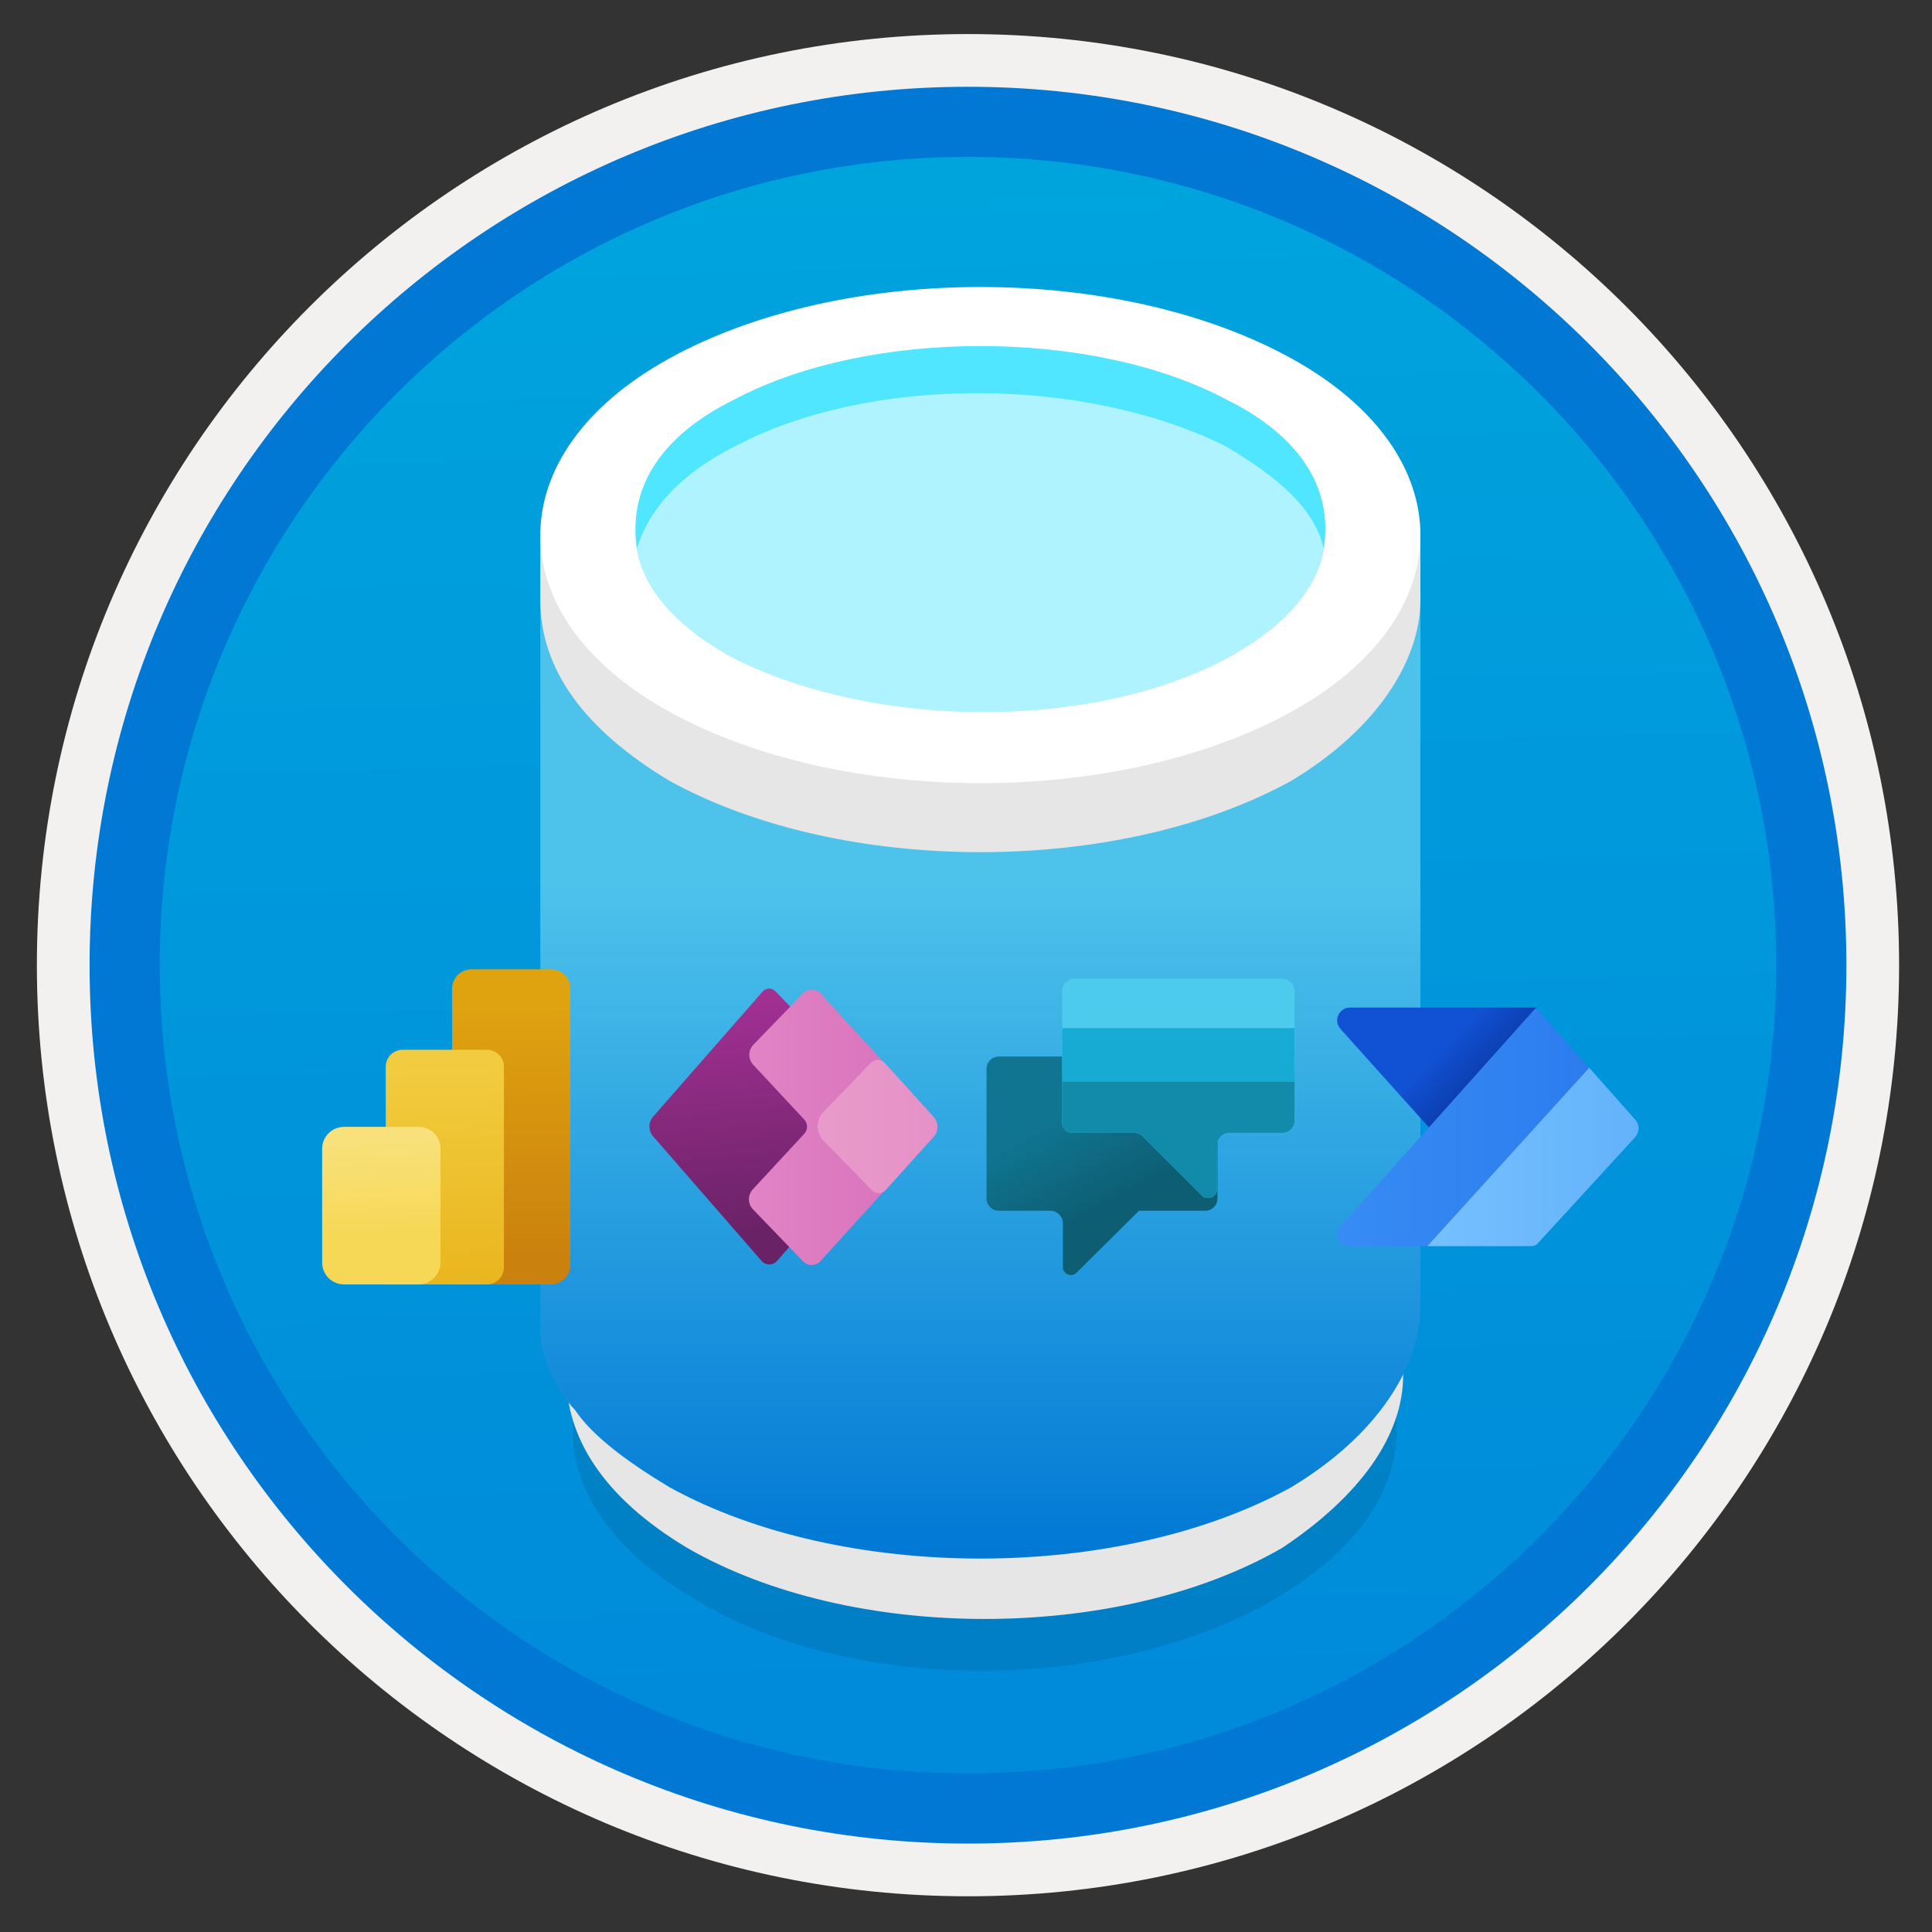 <svg width="103" height="103" viewBox="0 0 103 103" fill="none" xmlns="http://www.w3.org/2000/svg">
<rect x="0" y="0" width="103" height="103" fill="#333333" stroke="none"/>
<path d="M51.605 98.266C25.756 98.266 4.796 77.316 4.796 51.456C4.796 25.596 25.756 4.646 51.605 4.646C77.456 4.646 98.415 25.606 98.415 51.456C98.415 77.306 77.456 98.266 51.605 98.266Z" fill="url(#paint0_linear)"/>
<path fill-rule="evenodd" clip-rule="evenodd" d="M97.506 51.456C97.506 76.806 76.956 97.356 51.606 97.356C26.256 97.356 5.706 76.806 5.706 51.456C5.706 26.106 26.256 5.556 51.606 5.556C76.956 5.556 97.506 26.106 97.506 51.456ZM51.606 1.816C79.026 1.816 101.246 24.036 101.246 51.456C101.246 78.876 79.016 101.096 51.606 101.096C24.186 101.096 1.966 78.866 1.966 51.456C1.966 24.036 24.186 1.816 51.606 1.816Z" fill="#F2F1F0"/>
<path fill-rule="evenodd" clip-rule="evenodd" d="M94.696 51.456C94.696 75.256 75.406 94.546 51.606 94.546C27.806 94.546 8.516 75.256 8.516 51.456C8.516 27.656 27.806 8.366 51.606 8.366C75.406 8.366 94.696 27.656 94.696 51.456ZM51.606 4.626C77.466 4.626 98.436 25.596 98.436 51.456C98.436 77.316 77.466 98.286 51.606 98.286C25.746 98.286 4.776 77.316 4.776 51.456C4.776 25.596 25.736 4.626 51.606 4.626Z" fill="#0078D4"/>
<g opacity="0.3">
<path opacity="0.3" d="M67.906 67.336C76.646 72.396 76.646 80.216 67.906 85.276C59.166 90.336 45.366 90.336 37.086 85.276C28.346 80.216 28.346 72.396 37.086 67.336C45.366 62.276 59.166 62.276 67.906 67.336Z" fill="black"/>
</g>
<path d="M74.806 69.176V73.316C74.806 76.536 72.506 79.756 68.366 82.516C59.626 87.576 45.366 87.576 36.626 82.516C32.026 79.756 30.186 76.536 30.186 73.316V69.176C30.186 72.396 32.486 76.076 36.626 78.376C45.366 83.436 59.626 83.436 68.366 78.376C72.506 76.076 74.806 72.856 74.806 69.176Z" fill="#E6E6E6"/>
<path d="M75.726 31.516V69.636C75.726 72.856 73.426 76.536 68.826 79.296C59.626 84.356 44.906 84.356 35.706 79.296C33.406 77.916 31.566 76.536 30.646 75.156C29.726 74.236 28.806 72.396 28.806 71.016V30.136C28.806 30.136 31.106 33.356 35.706 36.116C44.906 41.176 59.626 41.176 68.826 36.116C73.426 33.356 75.726 34.736 75.726 31.516Z" fill="url(#paint1_linear)"/>
<path d="M75.726 27.836V31.976C75.726 35.196 73.426 38.876 68.826 41.636C59.626 46.696 44.906 46.696 35.706 41.636C31.106 38.876 28.806 35.656 28.806 31.976V27.836C28.806 31.516 31.106 34.736 35.706 37.496C44.906 42.556 59.626 42.556 68.826 37.496C73.426 34.736 75.726 31.056 75.726 27.836Z" fill="#E6E6E6"/>
<path d="M68.826 19.096C78.026 24.156 78.026 32.896 68.826 37.956C59.626 43.016 44.906 43.016 35.706 37.956C26.506 32.896 26.506 24.156 35.706 19.096C44.906 14.036 59.626 14.036 68.826 19.096Z" fill="white"/>
<path d="M65.316 21.756C72.436 25.517 72.436 31.377 65.316 35.147C58.196 38.907 46.806 38.907 39.216 35.147C32.096 31.387 32.096 25.526 39.216 21.756C46.816 17.997 58.196 17.997 65.316 21.756Z" fill="#AEF3FF"/>
<path d="M39.196 23.787C46.326 20.017 57.726 20.017 65.336 23.787C68.186 25.466 70.086 27.137 70.566 29.236C71.046 26.306 69.616 23.377 65.336 21.276C58.206 17.506 46.326 17.506 39.196 21.276C34.916 23.366 33.496 26.306 33.966 29.236C34.446 27.556 35.866 25.456 39.196 23.787Z" fill="#50E6FF"/>
<path d="M29.376 68.476H24.106V52.706C24.106 52.136 24.566 51.676 25.136 51.676H29.376C29.946 51.676 30.406 52.136 30.406 52.706V67.446C30.406 68.016 29.946 68.476 29.376 68.476Z" fill="url(#paint2_linear)"/>
<path d="M25.966 68.476H20.566V56.866C20.566 56.376 20.966 55.966 21.466 55.966H25.966C26.456 55.966 26.866 56.366 26.866 56.866V67.576C26.856 68.076 26.456 68.476 25.966 68.476Z" fill="url(#paint3_linear)"/>
<path d="M22.305 68.476H18.346C17.695 68.476 17.175 67.956 17.175 67.306V61.246C17.175 60.596 17.695 60.076 18.346 60.076H22.316C22.965 60.076 23.485 60.596 23.485 61.246V67.306C23.476 67.946 22.956 68.476 22.305 68.476Z" fill="url(#paint4_linear)"/>
<path d="M81.925 57.846L76.825 60.826L71.465 54.856C71.065 54.416 71.385 53.716 71.975 53.716H81.925V57.846Z" fill="url(#paint5_linear)"/>
<path d="M84.755 56.966L81.885 53.726L71.425 65.416C71.076 65.816 71.356 66.436 71.885 66.436H76.255L84.755 56.966Z" fill="url(#paint6_linear)"/>
<path d="M87.175 59.686L84.725 56.926L76.096 66.436H81.656C81.775 66.436 81.885 66.386 81.966 66.306L87.165 60.636C87.415 60.366 87.425 59.956 87.175 59.686Z" fill="url(#paint7_linear)"/>
<path d="M42.715 54.276L41.336 52.846C41.145 52.656 40.836 52.656 40.656 52.866L34.816 59.536C34.556 59.836 34.556 60.276 34.816 60.576L40.605 67.226C40.825 67.476 41.215 67.476 41.425 67.226L43.156 65.236L43.346 54.976L42.715 54.276Z" fill="url(#paint8_linear)"/>
<path d="M49.505 59.246L43.745 52.956C43.495 52.686 43.075 52.686 42.825 52.946L40.166 55.696C39.876 55.996 39.876 56.466 40.156 56.766L42.876 59.686C43.075 59.896 43.075 60.236 42.876 60.446L40.136 63.406C39.855 63.706 39.855 64.176 40.145 64.476L42.816 67.246C43.066 67.506 43.495 67.506 43.736 67.236L49.495 60.896C49.935 60.426 49.935 59.716 49.505 59.246Z" fill="url(#paint9_linear)"/>
<path d="M49.785 60.596L47.215 63.446C47.026 63.656 46.685 63.666 46.486 63.456L43.906 60.816C43.486 60.386 43.486 59.706 43.906 59.276L46.435 56.656C46.636 56.446 46.975 56.456 47.166 56.666L49.785 59.556C50.045 59.866 50.045 60.306 49.785 60.596Z" fill="url(#paint10_linear)"/>
<path d="M53.246 56.326C52.886 56.326 52.596 56.616 52.596 56.976V63.896C52.596 64.256 52.886 64.546 53.246 64.546H55.986C56.366 64.546 56.666 64.856 56.666 65.226V67.556C56.666 67.926 57.116 68.116 57.386 67.856L60.726 64.546H64.256C64.616 64.546 64.906 64.256 64.906 63.896V56.326H53.246V56.326Z" fill="url(#paint11_linear)"/>
<path d="M68.336 52.176H57.296C56.926 52.176 56.626 52.476 56.626 52.846V59.846C56.626 60.146 56.876 60.396 57.176 60.396H60.516C60.656 60.396 60.796 60.456 60.896 60.556L64.066 63.726C64.366 64.026 64.886 63.816 64.886 63.386V61.056C64.886 60.696 65.176 60.396 65.546 60.396H68.366C68.726 60.396 69.016 60.106 69.016 59.746V52.846C69.006 52.476 68.706 52.176 68.336 52.176Z" fill="#4CCBED"/>
<path d="M69.006 57.076H56.626V59.846C56.626 60.146 56.876 60.396 57.176 60.396H60.516C60.656 60.396 60.796 60.456 60.896 60.556L64.066 63.726C64.366 64.026 64.886 63.816 64.886 63.386V61.056C64.886 60.696 65.176 60.396 65.546 60.396H68.366C68.726 60.396 69.016 60.106 69.016 59.746V57.076H69.006Z" fill="#128AA9"/>
<path d="M69.006 54.816H56.626V57.676H69.006V54.816Z" fill="#17AAD2"/>
<defs>
<linearGradient id="paint0_linear" x1="49.836" y1="-13.334" x2="53.818" y2="132.436" gradientUnits="userSpaceOnUse">
<stop stop-color="#00ABDE"/>
<stop offset="1" stop-color="#007ED8"/>
</linearGradient>
<linearGradient id="paint1_linear" x1="52.268" y1="47.139" x2="52.268" y2="108.884" gradientUnits="userSpaceOnUse">
<stop stop-color="#4DC2EB"/>
<stop offset="0.585" stop-color="#0078D4"/>
</linearGradient>
<linearGradient id="paint2_linear" x1="27.183" y1="53.215" x2="27.317" y2="67.15" gradientUnits="userSpaceOnUse">
<stop offset="0.008" stop-color="#E0A310"/>
<stop offset="1" stop-color="#CA810E"/>
</linearGradient>
<linearGradient id="paint3_linear" x1="23.538" y1="56.453" x2="23.94" y2="71.192" gradientUnits="userSpaceOnUse">
<stop offset="0.008" stop-color="#F2CC40"/>
<stop offset="1" stop-color="#E7B116"/>
</linearGradient>
<linearGradient id="paint4_linear" x1="20.177" y1="60.727" x2="20.579" y2="70.24" gradientUnits="userSpaceOnUse">
<stop stop-color="#F8E17B"/>
<stop offset="0.53" stop-color="#F6D856"/>
<stop offset="1" stop-color="#F6D856"/>
</linearGradient>
<linearGradient id="paint5_linear" x1="71.954" y1="50.288" x2="83.558" y2="61.206" gradientUnits="userSpaceOnUse">
<stop offset="0.46" stop-color="#1152D4"/>
<stop offset="0.616" stop-color="#0D3FB3"/>
</linearGradient>
<linearGradient id="paint6_linear" x1="71.268" y1="60.087" x2="84.757" y2="60.087" gradientUnits="userSpaceOnUse">
<stop stop-color="#388CF4"/>
<stop offset="1" stop-color="#2C7CEF"/>
</linearGradient>
<linearGradient id="paint7_linear" x1="76.105" y1="61.684" x2="87.36" y2="61.684" gradientUnits="userSpaceOnUse">
<stop stop-color="#76C0FD"/>
<stop offset="1" stop-color="#63B2FB"/>
</linearGradient>
<linearGradient id="paint8_linear" x1="38.612" y1="53.259" x2="39.683" y2="65.843" gradientUnits="userSpaceOnUse">
<stop stop-color="#A23093"/>
<stop offset="1" stop-color="#692266"/>
</linearGradient>
<linearGradient id="paint9_linear" x1="39.945" y1="60.096" x2="49.83" y2="60.096" gradientUnits="userSpaceOnUse">
<stop stop-color="#E184C4"/>
<stop offset="1" stop-color="#D76EBC"/>
</linearGradient>
<linearGradient id="paint10_linear" x1="43.584" y1="60.065" x2="49.981" y2="60.065" gradientUnits="userSpaceOnUse">
<stop stop-color="#E89BCA"/>
<stop offset="1" stop-color="#E591C8"/>
</linearGradient>
<linearGradient id="paint11_linear" x1="56.995" y1="56.906" x2="60.626" y2="63.701" gradientUnits="userSpaceOnUse">
<stop stop-color="#107590"/>
<stop offset="0.279" stop-color="#107590"/>
<stop offset="0.987" stop-color="#0D5D73"/>
</linearGradient>
</defs>
</svg>
